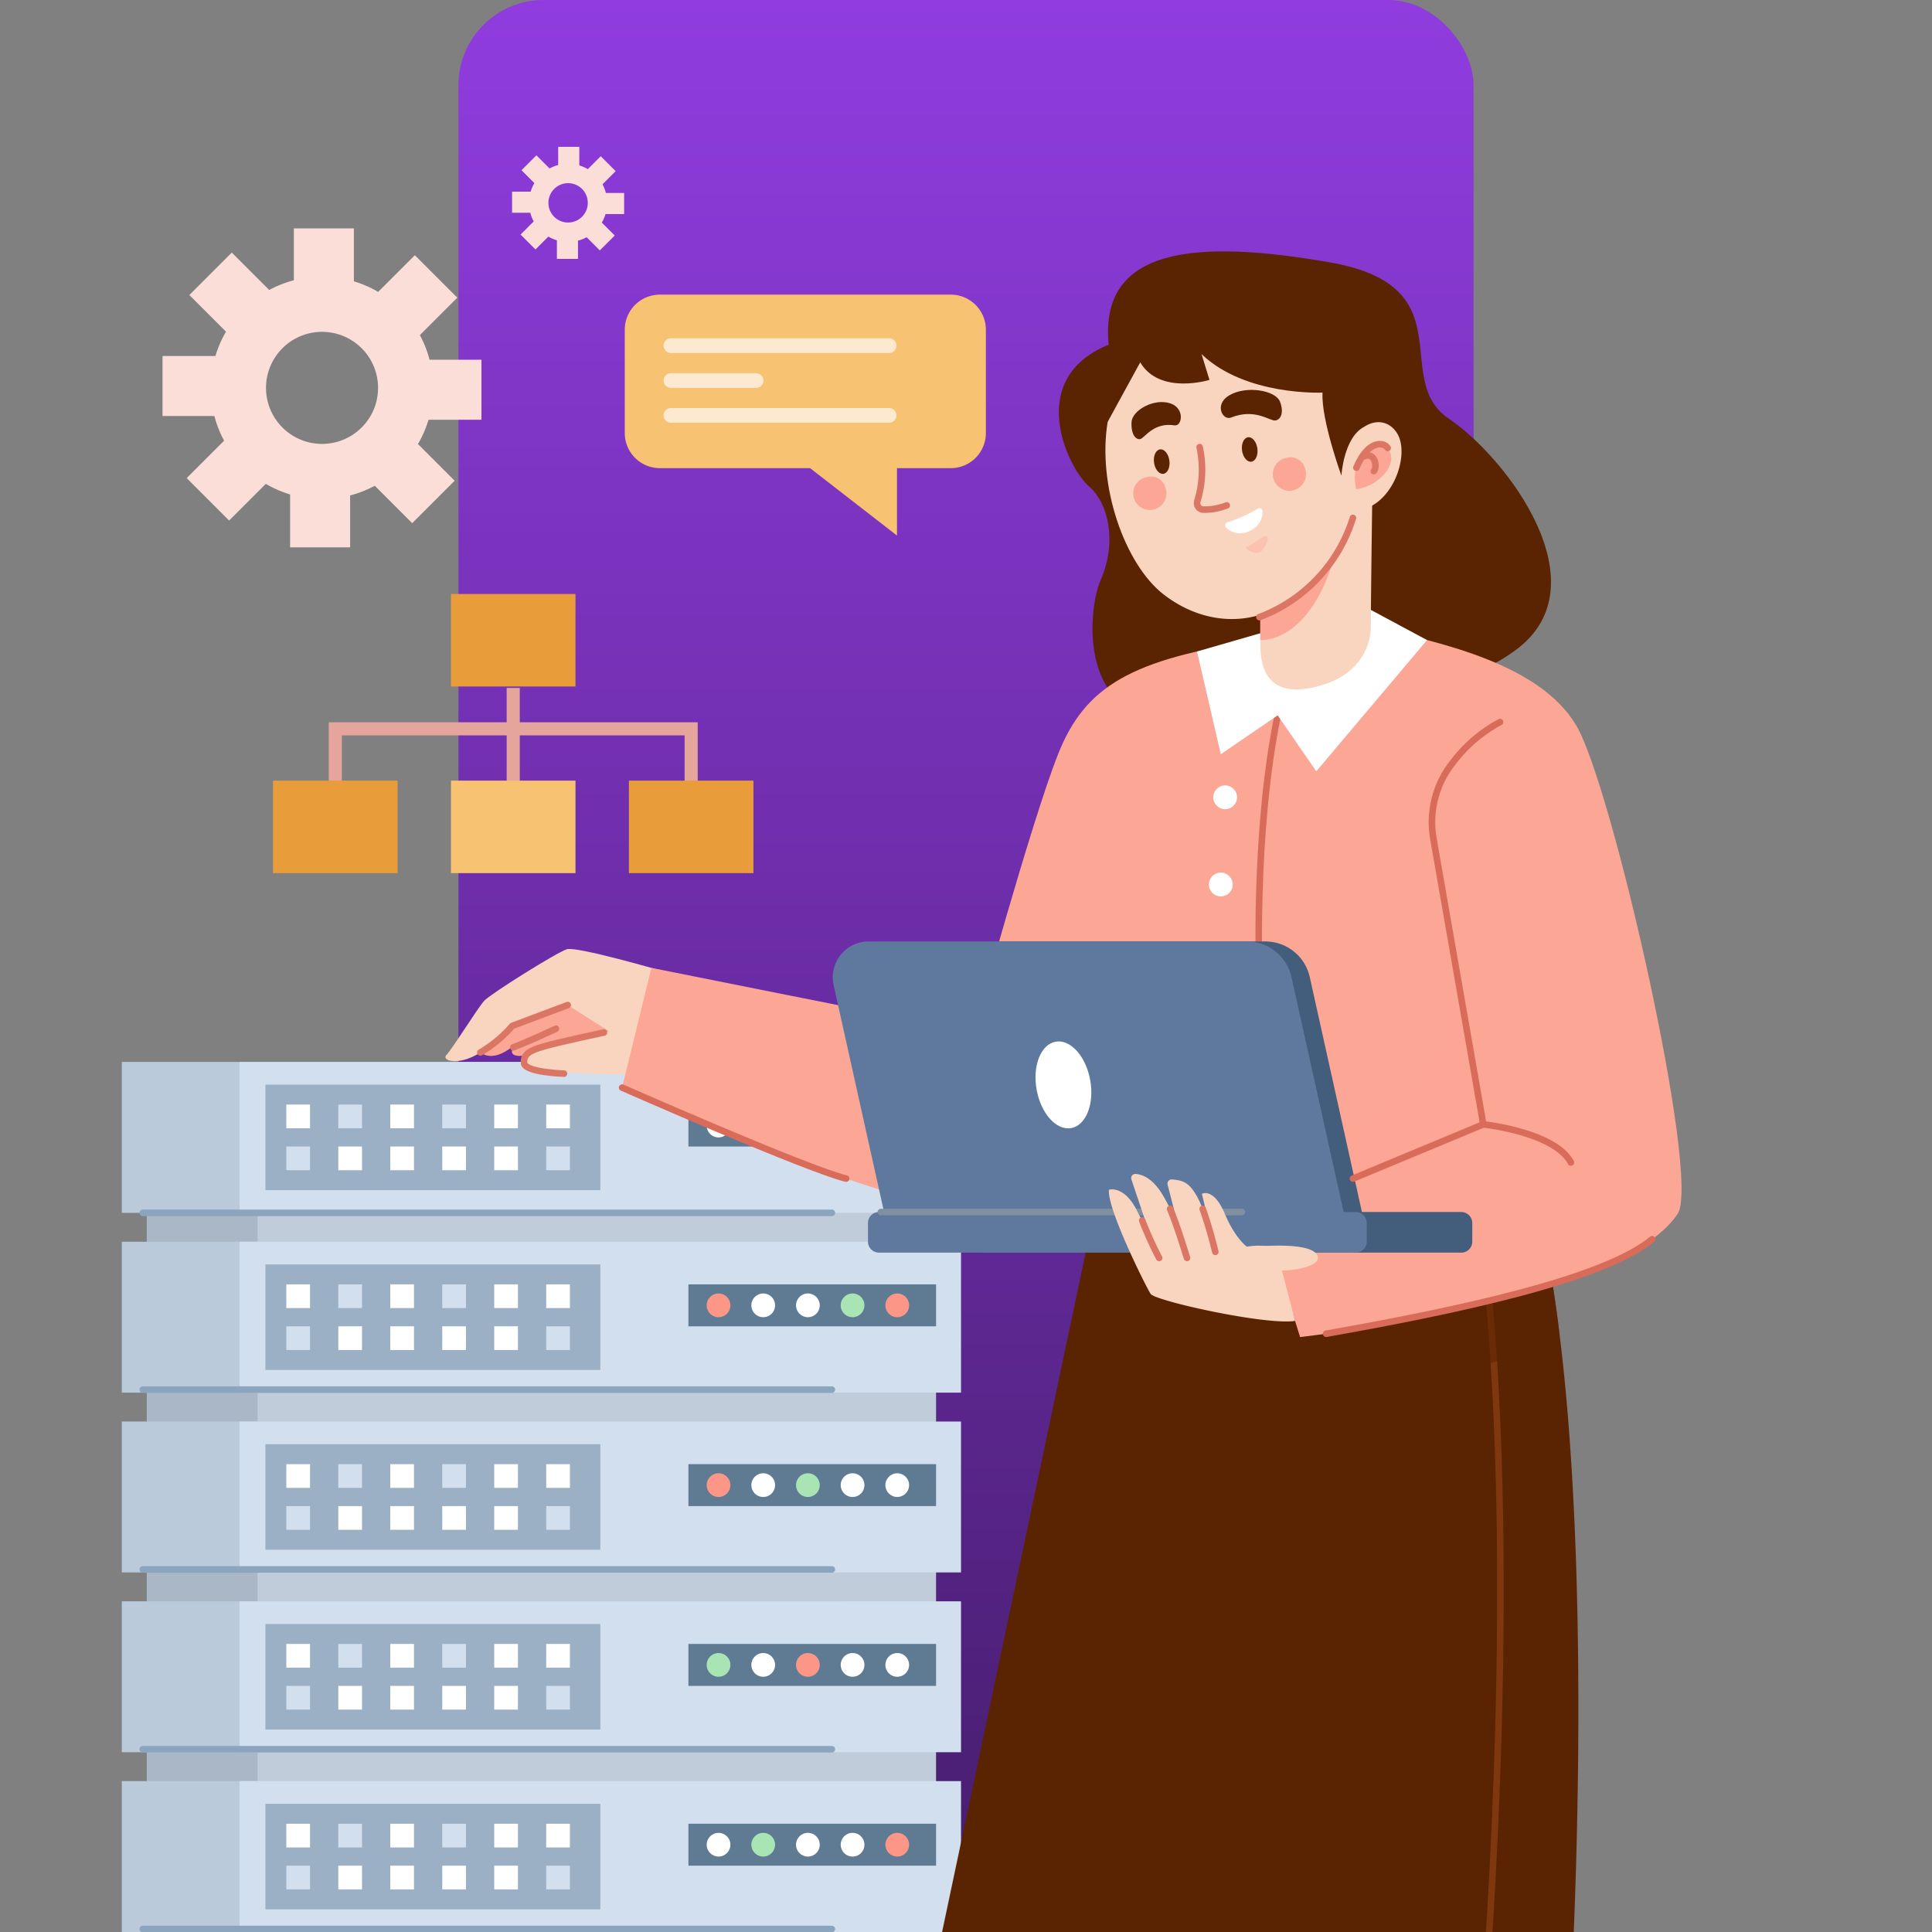 <svg xmlns="http://www.w3.org/2000/svg" xmlns:xlink="http://www.w3.org/1999/xlink" width="295" height="295" viewBox="0 0 295 295">
  <rect x="0" y="0" width="295" height="295" fill="#808080" stroke="none"/>
  <defs>
    <linearGradient id="linear-gradient" x1="0.5" x2="0.5" y2="1" gradientUnits="objectBoundingBox">
      <stop offset="0" stop-color="#903cdf"/>
      <stop offset="1" stop-color="#481e70"/>
    </linearGradient>
    <clipPath id="clip-path">
      <rect id="Rectángulo_425269" data-name="Rectángulo 425269" width="295" height="286" transform="translate(5151 6003)" fill="#fff" stroke="#707070" stroke-width="1"/>
    </clipPath>
    <clipPath id="clip-path-2">
      <rect id="Rectángulo_425284" data-name="Rectángulo 425284" width="286" height="286" transform="translate(0.209 0.209)"/>
    </clipPath>
  </defs>
  <g id="Grupo_1232649" data-name="Grupo 1232649" transform="translate(-5151 -5250)">
    <rect id="Rectángulo_423042" data-name="Rectángulo 423042" width="155" height="286" rx="13" transform="translate(5221 5250)" fill="url(#linear-gradient)"/>
    <g id="Enmascarar_grupo_1211613" data-name="Enmascarar grupo 1211613" transform="translate(0 -744)" clip-path="url(#clip-path)">
      <g id="BACKGROUND" transform="translate(5155.791 6002.791)">
        <g id="Grupo_1232648" data-name="Grupo 1232648">
          <g id="Grupo_1232597" data-name="Grupo 1232597" clip-path="url(#clip-path-2)">
            <path id="Trazado_1065794" data-name="Trazado 1065794" d="M306.631,180.671c-4.817,16.5-5,26.752-1.46,37.865" transform="translate(-129.444 -77.251)" fill="none" stroke="#d86b59" stroke-linecap="round" stroke-miterlimit="10" stroke-width="1"/>
          </g>
          <g id="Grupo_1232647" data-name="Grupo 1232647" clip-path="url(#clip-path-2)">
            <g id="Grupo_1232626" data-name="Grupo 1232626" transform="translate(13.807 153.361)">
              <g id="Grupo_1232603" data-name="Grupo 1232603" transform="translate(0 97.079)">
                <rect id="Rectángulo_425285" data-name="Rectángulo 425285" width="103.599" height="23.04" transform="translate(3.811)" fill="#aab7c7"/>
                <rect id="Rectángulo_425286" data-name="Rectángulo 425286" width="103.599" height="23.04" transform="translate(20.731)" fill="#c0ccda"/>
                <g id="Grupo_1232602" data-name="Grupo 1232602" transform="translate(0 12.73)">
                  <rect id="Rectángulo_425287" data-name="Rectángulo 425287" width="110.152" height="23.04" fill="#bbcadb"/>
                  <rect id="Rectángulo_425288" data-name="Rectángulo 425288" width="110.152" height="23.04" transform="translate(17.99)" fill="#d2dfee"/>
                  <g id="Grupo_1232598" data-name="Grupo 1232598" transform="translate(86.518 6.508)">
                    <rect id="Rectángulo_425289" data-name="Rectángulo 425289" width="37.813" height="6.405" transform="translate(0)" fill="#5f7b93"/>
                    <circle id="Elipse_13951" data-name="Elipse 13951" cx="1.81" cy="1.81" r="1.81" transform="translate(2.789 1.392)" fill="#fff"/>
                    <path id="Trazado_1065795" data-name="Trazado 1065795" d="M195.674,475.361a1.81,1.81,0,1,1-1.81-1.81A1.81,1.81,0,0,1,195.674,475.361Z" transform="translate(-182.443 -472.159)" fill="#a9e4b4"/>
                    <path id="Trazado_1065796" data-name="Trazado 1065796" d="M207.592,475.361a1.81,1.81,0,1,1-1.81-1.81A1.81,1.81,0,0,1,207.592,475.361Z" transform="translate(-187.539 -472.159)" fill="#fff"/>
                    <path id="Trazado_1065797" data-name="Trazado 1065797" d="M219.51,475.361a1.81,1.81,0,1,1-1.81-1.81A1.81,1.81,0,0,1,219.51,475.361Z" transform="translate(-192.635 -472.159)" fill="#fff"/>
                    <circle id="Elipse_13952" data-name="Elipse 13952" cx="1.81" cy="1.81" r="1.81" transform="translate(30.077 1.392)" fill="#fc9787"/>
                  </g>
                  <rect id="Rectángulo_425290" data-name="Rectángulo 425290" width="51.136" height="16.112" transform="translate(21.93 3.464)" fill="#9bb0c4"/>
                  <g id="Grupo_1232601" data-name="Grupo 1232601" transform="translate(25.122 6.508)">
                    <g id="Grupo_1232599" data-name="Grupo 1232599">
                      <rect id="Rectángulo_425291" data-name="Rectángulo 425291" width="3.62" height="3.62" fill="#fff"/>
                      <rect id="Rectángulo_425292" data-name="Rectángulo 425292" width="3.62" height="3.62" transform="translate(7.936)" fill="#d2dfee"/>
                      <rect id="Rectángulo_425293" data-name="Rectángulo 425293" width="3.62" height="3.62" transform="translate(15.872)" fill="#fff"/>
                      <rect id="Rectángulo_425294" data-name="Rectángulo 425294" width="3.62" height="3.62" transform="translate(23.808)" fill="#d2dfee"/>
                      <rect id="Rectángulo_425295" data-name="Rectángulo 425295" width="3.62" height="3.62" transform="translate(31.744)" fill="#fff"/>
                      <rect id="Rectángulo_425296" data-name="Rectángulo 425296" width="3.62" height="3.62" transform="translate(39.68)" fill="#fff"/>
                    </g>
                    <g id="Grupo_1232600" data-name="Grupo 1232600" transform="translate(0 6.404)">
                      <rect id="Rectángulo_425297" data-name="Rectángulo 425297" width="3.62" height="3.62" fill="#d2dfee"/>
                      <rect id="Rectángulo_425298" data-name="Rectángulo 425298" width="3.62" height="3.62" transform="translate(7.936)" fill="#fff"/>
                      <rect id="Rectángulo_425299" data-name="Rectángulo 425299" width="3.62" height="3.62" transform="translate(15.872)" fill="#fff"/>
                      <rect id="Rectángulo_425300" data-name="Rectángulo 425300" width="3.62" height="3.62" transform="translate(23.808)" fill="#fff"/>
                      <rect id="Rectángulo_425301" data-name="Rectángulo 425301" width="3.62" height="3.62" transform="translate(31.744)" fill="#fff"/>
                      <rect id="Rectángulo_425302" data-name="Rectángulo 425302" width="3.62" height="3.62" transform="translate(39.68)" fill="#d2dfee"/>
                    </g>
                  </g>
                </g>
                <line id="Línea_4331" data-name="Línea 4331" x2="105.221" transform="translate(3.196 35.312)" fill="none" stroke="#8aa5bd" stroke-linecap="round" stroke-miterlimit="10" stroke-width="1"/>
              </g>
              <g id="Grupo_1232609" data-name="Grupo 1232609" transform="translate(0 69.626)">
                <rect id="Rectángulo_425303" data-name="Rectángulo 425303" width="103.599" height="23.04" transform="translate(3.811)" fill="#aab7c7"/>
                <rect id="Rectángulo_425304" data-name="Rectángulo 425304" width="103.599" height="23.04" transform="translate(20.731)" fill="#c0ccda"/>
                <g id="Grupo_1232608" data-name="Grupo 1232608" transform="translate(0 12.731)">
                  <rect id="Rectángulo_425305" data-name="Rectángulo 425305" width="110.152" height="23.04" fill="#bbcadb"/>
                  <rect id="Rectángulo_425306" data-name="Rectángulo 425306" width="110.152" height="23.04" transform="translate(17.99)" fill="#d2dfee"/>
                  <g id="Grupo_1232604" data-name="Grupo 1232604" transform="translate(86.518 6.507)">
                    <rect id="Rectángulo_425307" data-name="Rectángulo 425307" width="37.813" height="6.405" transform="translate(0)" fill="#5f7b93"/>
                    <path id="Trazado_1065798" data-name="Trazado 1065798" d="M183.756,427.4a1.81,1.81,0,1,1-1.81-1.81A1.81,1.81,0,0,1,183.756,427.4Z" transform="translate(-177.347 -424.2)" fill="#a9e4b4"/>
                    <path id="Trazado_1065799" data-name="Trazado 1065799" d="M195.674,427.4a1.81,1.81,0,1,1-1.81-1.81A1.81,1.81,0,0,1,195.674,427.4Z" transform="translate(-182.443 -424.2)" fill="#fff"/>
                    <path id="Trazado_1065800" data-name="Trazado 1065800" d="M207.592,427.4a1.81,1.81,0,1,1-1.81-1.81A1.81,1.81,0,0,1,207.592,427.4Z" transform="translate(-187.539 -424.2)" fill="#fc9787"/>
                    <path id="Trazado_1065801" data-name="Trazado 1065801" d="M219.51,427.4a1.81,1.81,0,1,1-1.81-1.81A1.81,1.81,0,0,1,219.51,427.4Z" transform="translate(-192.635 -424.2)" fill="#fff"/>
                    <path id="Trazado_1065802" data-name="Trazado 1065802" d="M231.428,427.4a1.81,1.81,0,1,1-1.81-1.81A1.81,1.81,0,0,1,231.428,427.4Z" transform="translate(-197.731 -424.2)" fill="#fff"/>
                  </g>
                  <rect id="Rectángulo_425308" data-name="Rectángulo 425308" width="51.136" height="16.112" transform="translate(21.93 3.464)" fill="#9bb0c4"/>
                  <g id="Grupo_1232607" data-name="Grupo 1232607" transform="translate(25.122 6.507)">
                    <g id="Grupo_1232605" data-name="Grupo 1232605">
                      <rect id="Rectángulo_425309" data-name="Rectángulo 425309" width="3.62" height="3.62" fill="#fff"/>
                      <rect id="Rectángulo_425310" data-name="Rectángulo 425310" width="3.62" height="3.62" transform="translate(7.936)" fill="#d2dfee"/>
                      <rect id="Rectángulo_425311" data-name="Rectángulo 425311" width="3.62" height="3.62" transform="translate(15.872)" fill="#fff"/>
                      <rect id="Rectángulo_425312" data-name="Rectángulo 425312" width="3.62" height="3.62" transform="translate(23.808)" fill="#d2dfee"/>
                      <rect id="Rectángulo_425313" data-name="Rectángulo 425313" width="3.62" height="3.62" transform="translate(31.744)" fill="#fff"/>
                      <rect id="Rectángulo_425314" data-name="Rectángulo 425314" width="3.62" height="3.62" transform="translate(39.68)" fill="#fff"/>
                    </g>
                    <g id="Grupo_1232606" data-name="Grupo 1232606" transform="translate(0 6.405)">
                      <rect id="Rectángulo_425315" data-name="Rectángulo 425315" width="3.62" height="3.62" fill="#d2dfee"/>
                      <rect id="Rectángulo_425316" data-name="Rectángulo 425316" width="3.62" height="3.62" transform="translate(7.936)" fill="#fff"/>
                      <rect id="Rectángulo_425317" data-name="Rectángulo 425317" width="3.62" height="3.62" transform="translate(15.872)" fill="#fff"/>
                      <rect id="Rectángulo_425318" data-name="Rectángulo 425318" width="3.62" height="3.62" transform="translate(23.808)" fill="#fff"/>
                      <rect id="Rectángulo_425319" data-name="Rectángulo 425319" width="3.62" height="3.62" transform="translate(31.744)" fill="#fff"/>
                      <rect id="Rectángulo_425320" data-name="Rectángulo 425320" width="3.62" height="3.62" transform="translate(39.68)" fill="#d2dfee"/>
                    </g>
                  </g>
                </g>
                <line id="Línea_4332" data-name="Línea 4332" x2="105.221" transform="translate(3.196 35.313)" fill="none" stroke="#8aa5bd" stroke-linecap="round" stroke-miterlimit="10" stroke-width="1"/>
              </g>
              <g id="Grupo_1232615" data-name="Grupo 1232615" transform="translate(0 42.174)">
                <rect id="Rectángulo_425321" data-name="Rectángulo 425321" width="103.599" height="23.04" transform="translate(3.811)" fill="#aab7c7"/>
                <rect id="Rectángulo_425322" data-name="Rectángulo 425322" width="103.599" height="23.04" transform="translate(20.731)" fill="#c0ccda"/>
                <g id="Grupo_1232614" data-name="Grupo 1232614" transform="translate(0 12.73)">
                  <rect id="Rectángulo_425323" data-name="Rectángulo 425323" width="110.152" height="23.04" fill="#bbcadb"/>
                  <rect id="Rectángulo_425324" data-name="Rectángulo 425324" width="110.152" height="23.04" transform="translate(17.99)" fill="#d2dfee"/>
                  <g id="Grupo_1232610" data-name="Grupo 1232610" transform="translate(86.518 6.508)">
                    <rect id="Rectángulo_425325" data-name="Rectángulo 425325" width="37.813" height="6.405" transform="translate(0)" fill="#5f7b93"/>
                    <circle id="Elipse_13953" data-name="Elipse 13953" cx="1.81" cy="1.81" r="1.81" transform="translate(2.789 1.392)" fill="#fc9787"/>
                    <path id="Trazado_1065803" data-name="Trazado 1065803" d="M195.674,379.444a1.81,1.81,0,1,1-1.81-1.81A1.81,1.81,0,0,1,195.674,379.444Z" transform="translate(-182.443 -376.242)" fill="#fff"/>
                    <path id="Trazado_1065804" data-name="Trazado 1065804" d="M207.592,379.444a1.81,1.81,0,1,1-1.81-1.81A1.81,1.81,0,0,1,207.592,379.444Z" transform="translate(-187.539 -376.242)" fill="#a9e4b4"/>
                    <path id="Trazado_1065805" data-name="Trazado 1065805" d="M219.51,379.444a1.81,1.81,0,1,1-1.81-1.81A1.81,1.81,0,0,1,219.51,379.444Z" transform="translate(-192.635 -376.242)" fill="#fff"/>
                    <circle id="Elipse_13954" data-name="Elipse 13954" cx="1.81" cy="1.81" r="1.81" transform="translate(30.077 1.392)" fill="#fff"/>
                  </g>
                  <rect id="Rectángulo_425326" data-name="Rectángulo 425326" width="51.136" height="16.112" transform="translate(21.93 3.464)" fill="#9bb0c4"/>
                  <g id="Grupo_1232613" data-name="Grupo 1232613" transform="translate(25.122 6.508)">
                    <g id="Grupo_1232611" data-name="Grupo 1232611">
                      <rect id="Rectángulo_425327" data-name="Rectángulo 425327" width="3.62" height="3.62" fill="#fff"/>
                      <rect id="Rectángulo_425328" data-name="Rectángulo 425328" width="3.62" height="3.62" transform="translate(7.936)" fill="#d2dfee"/>
                      <rect id="Rectángulo_425329" data-name="Rectángulo 425329" width="3.62" height="3.62" transform="translate(15.872)" fill="#fff"/>
                      <rect id="Rectángulo_425330" data-name="Rectángulo 425330" width="3.62" height="3.62" transform="translate(23.808)" fill="#d2dfee"/>
                      <rect id="Rectángulo_425331" data-name="Rectángulo 425331" width="3.62" height="3.62" transform="translate(31.744)" fill="#fff"/>
                      <rect id="Rectángulo_425332" data-name="Rectángulo 425332" width="3.62" height="3.62" transform="translate(39.68)" fill="#fff"/>
                    </g>
                    <g id="Grupo_1232612" data-name="Grupo 1232612" transform="translate(0 6.405)">
                      <rect id="Rectángulo_425333" data-name="Rectángulo 425333" width="3.62" height="3.62" fill="#d2dfee"/>
                      <rect id="Rectángulo_425334" data-name="Rectángulo 425334" width="3.62" height="3.62" transform="translate(7.936)" fill="#fff"/>
                      <rect id="Rectángulo_425335" data-name="Rectángulo 425335" width="3.62" height="3.62" transform="translate(15.872)" fill="#fff"/>
                      <rect id="Rectángulo_425336" data-name="Rectángulo 425336" width="3.62" height="3.62" transform="translate(23.808)" fill="#fff"/>
                      <rect id="Rectángulo_425337" data-name="Rectángulo 425337" width="3.62" height="3.62" transform="translate(31.744)" fill="#fff"/>
                      <rect id="Rectángulo_425338" data-name="Rectángulo 425338" width="3.62" height="3.62" transform="translate(39.68)" fill="#d2dfee"/>
                    </g>
                  </g>
                </g>
                <line id="Línea_4333" data-name="Línea 4333" x2="105.221" transform="translate(3.196 35.312)" fill="none" stroke="#8aa5bd" stroke-linecap="round" stroke-miterlimit="10" stroke-width="1"/>
              </g>
              <rect id="Rectángulo_425339" data-name="Rectángulo 425339" width="103.599" height="23.04" transform="translate(3.811 14.722)" fill="#aab7c7"/>
              <rect id="Rectángulo_425340" data-name="Rectángulo 425340" width="103.599" height="23.04" transform="translate(20.731 14.722)" fill="#c0ccda"/>
              <g id="Grupo_1232620" data-name="Grupo 1232620">
                <rect id="Rectángulo_425341" data-name="Rectángulo 425341" width="110.152" height="23.04" fill="#bbcadb"/>
                <rect id="Rectángulo_425342" data-name="Rectángulo 425342" width="110.152" height="23.04" transform="translate(17.99)" fill="#d2dfee"/>
                <g id="Grupo_1232616" data-name="Grupo 1232616" transform="translate(86.518 6.507)">
                  <rect id="Rectángulo_425343" data-name="Rectángulo 425343" width="37.813" height="6.405" transform="translate(0)" fill="#5f7b93"/>
                  <path id="Trazado_1065806" data-name="Trazado 1065806" d="M183.756,283.528a1.81,1.81,0,1,1-1.81-1.81A1.81,1.81,0,0,1,183.756,283.528Z" transform="translate(-177.347 -280.325)" fill="#fff"/>
                  <path id="Trazado_1065807" data-name="Trazado 1065807" d="M195.674,283.528a1.81,1.81,0,1,1-1.81-1.81A1.81,1.81,0,0,1,195.674,283.528Z" transform="translate(-182.443 -280.325)" fill="#fff"/>
                  <path id="Trazado_1065808" data-name="Trazado 1065808" d="M207.592,283.528a1.81,1.81,0,1,1-1.81-1.81A1.81,1.81,0,0,1,207.592,283.528Z" transform="translate(-187.539 -280.325)" fill="#a9e4b4"/>
                  <path id="Trazado_1065809" data-name="Trazado 1065809" d="M219.51,283.528a1.81,1.81,0,1,1-1.81-1.81A1.81,1.81,0,0,1,219.51,283.528Z" transform="translate(-192.635 -280.325)" fill="#fff"/>
                  <path id="Trazado_1065810" data-name="Trazado 1065810" d="M231.428,283.528a1.81,1.81,0,1,1-1.81-1.81A1.81,1.81,0,0,1,231.428,283.528Z" transform="translate(-197.731 -280.325)" fill="#fff"/>
                </g>
                <rect id="Rectángulo_425344" data-name="Rectángulo 425344" width="51.136" height="16.112" transform="translate(21.93 3.463)" fill="#9bb0c4"/>
                <g id="Grupo_1232619" data-name="Grupo 1232619" transform="translate(25.122 6.507)">
                  <g id="Grupo_1232617" data-name="Grupo 1232617">
                    <rect id="Rectángulo_425345" data-name="Rectángulo 425345" width="3.62" height="3.62" fill="#fff"/>
                    <rect id="Rectángulo_425346" data-name="Rectángulo 425346" width="3.62" height="3.62" transform="translate(7.936)" fill="#d2dfee"/>
                    <rect id="Rectángulo_425347" data-name="Rectángulo 425347" width="3.62" height="3.62" transform="translate(15.872)" fill="#fff"/>
                    <rect id="Rectángulo_425348" data-name="Rectángulo 425348" width="3.62" height="3.62" transform="translate(23.808)" fill="#d2dfee"/>
                    <rect id="Rectángulo_425349" data-name="Rectángulo 425349" width="3.62" height="3.62" transform="translate(31.744)" fill="#fff"/>
                    <rect id="Rectángulo_425350" data-name="Rectángulo 425350" width="3.62" height="3.62" transform="translate(39.68)" fill="#fff"/>
                  </g>
                  <g id="Grupo_1232618" data-name="Grupo 1232618" transform="translate(0 6.405)">
                    <rect id="Rectángulo_425351" data-name="Rectángulo 425351" width="3.62" height="3.62" fill="#d2dfee"/>
                    <rect id="Rectángulo_425352" data-name="Rectángulo 425352" width="3.62" height="3.62" transform="translate(7.936)" fill="#fff"/>
                    <rect id="Rectángulo_425353" data-name="Rectángulo 425353" width="3.62" height="3.62" transform="translate(15.872)" fill="#fff"/>
                    <rect id="Rectángulo_425354" data-name="Rectángulo 425354" width="3.62" height="3.62" transform="translate(23.808)" fill="#fff"/>
                    <rect id="Rectángulo_425355" data-name="Rectángulo 425355" width="3.62" height="3.62" transform="translate(31.744)" fill="#fff"/>
                    <rect id="Rectángulo_425356" data-name="Rectángulo 425356" width="3.62" height="3.62" transform="translate(39.68)" fill="#d2dfee"/>
                  </g>
                </g>
              </g>
              <g id="Grupo_1232625" data-name="Grupo 1232625" transform="translate(0 27.452)">
                <rect id="Rectángulo_425357" data-name="Rectángulo 425357" width="110.152" height="23.04" fill="#bbcadb"/>
                <rect id="Rectángulo_425358" data-name="Rectángulo 425358" width="110.152" height="23.04" transform="translate(17.99)" fill="#d2dfee"/>
                <g id="Grupo_1232621" data-name="Grupo 1232621" transform="translate(86.518 6.508)">
                  <rect id="Rectángulo_425359" data-name="Rectángulo 425359" width="37.813" height="6.405" transform="translate(0)" fill="#5f7b93"/>
                  <path id="Trazado_1065811" data-name="Trazado 1065811" d="M183.756,331.486a1.81,1.81,0,1,1-1.81-1.81A1.81,1.81,0,0,1,183.756,331.486Z" transform="translate(-177.347 -328.284)" fill="#fc9787"/>
                  <path id="Trazado_1065812" data-name="Trazado 1065812" d="M195.674,331.486a1.81,1.81,0,1,1-1.81-1.81A1.81,1.81,0,0,1,195.674,331.486Z" transform="translate(-182.443 -328.284)" fill="#fff"/>
                  <path id="Trazado_1065813" data-name="Trazado 1065813" d="M207.592,331.486a1.81,1.81,0,1,1-1.81-1.81A1.81,1.81,0,0,1,207.592,331.486Z" transform="translate(-187.539 -328.284)" fill="#fff"/>
                  <path id="Trazado_1065814" data-name="Trazado 1065814" d="M219.51,331.486a1.81,1.81,0,1,1-1.81-1.81A1.81,1.81,0,0,1,219.51,331.486Z" transform="translate(-192.635 -328.284)" fill="#a9e4b4"/>
                  <path id="Trazado_1065815" data-name="Trazado 1065815" d="M231.428,331.486a1.81,1.81,0,1,1-1.81-1.81A1.81,1.81,0,0,1,231.428,331.486Z" transform="translate(-197.731 -328.284)" fill="#fc9787"/>
                </g>
                <rect id="Rectángulo_425360" data-name="Rectángulo 425360" width="51.136" height="16.112" transform="translate(21.93 3.464)" fill="#9bb0c4"/>
                <g id="Grupo_1232624" data-name="Grupo 1232624" transform="translate(25.122 6.508)">
                  <g id="Grupo_1232622" data-name="Grupo 1232622">
                    <rect id="Rectángulo_425361" data-name="Rectángulo 425361" width="3.62" height="3.62" fill="#fff"/>
                    <rect id="Rectángulo_425362" data-name="Rectángulo 425362" width="3.62" height="3.62" transform="translate(7.936)" fill="#d2dfee"/>
                    <rect id="Rectángulo_425363" data-name="Rectángulo 425363" width="3.62" height="3.62" transform="translate(15.872)" fill="#fff"/>
                    <rect id="Rectángulo_425364" data-name="Rectángulo 425364" width="3.62" height="3.62" transform="translate(23.808)" fill="#d2dfee"/>
                    <rect id="Rectángulo_425365" data-name="Rectángulo 425365" width="3.62" height="3.62" transform="translate(31.744)" fill="#fff"/>
                    <rect id="Rectángulo_425366" data-name="Rectángulo 425366" width="3.62" height="3.62" transform="translate(39.68)" fill="#fff"/>
                  </g>
                  <g id="Grupo_1232623" data-name="Grupo 1232623" transform="translate(0 6.404)">
                    <rect id="Rectángulo_425367" data-name="Rectángulo 425367" width="3.62" height="3.62" fill="#d2dfee"/>
                    <rect id="Rectángulo_425368" data-name="Rectángulo 425368" width="3.62" height="3.62" transform="translate(7.936)" fill="#fff"/>
                    <rect id="Rectángulo_425369" data-name="Rectángulo 425369" width="3.62" height="3.62" transform="translate(15.872)" fill="#fff"/>
                    <rect id="Rectángulo_425370" data-name="Rectángulo 425370" width="3.62" height="3.62" transform="translate(23.808)" fill="#fff"/>
                    <rect id="Rectángulo_425371" data-name="Rectángulo 425371" width="3.62" height="3.62" transform="translate(31.744)" fill="#fff"/>
                    <rect id="Rectángulo_425372" data-name="Rectángulo 425372" width="3.62" height="3.62" transform="translate(39.68)" fill="#d2dfee"/>
                  </g>
                </g>
              </g>
              <line id="Línea_4334" data-name="Línea 4334" x2="105.221" transform="translate(3.196 23.04)" fill="none" stroke="#8aa5bd" stroke-linecap="round" stroke-miterlimit="10" stroke-width="1"/>
              <line id="Línea_4335" data-name="Línea 4335" x2="105.221" transform="translate(3.196 50.034)" fill="none" stroke="#8aa5bd" stroke-linecap="round" stroke-miterlimit="10" stroke-width="1"/>
            </g>
            <g id="Grupo_1232636" data-name="Grupo 1232636" transform="translate(63.231 29.597)">
              <g id="Grupo_1232627" data-name="Grupo 1232627" transform="translate(0 106.51)">
                <path id="Trazado_1065816" data-name="Trazado 1065816" d="M119.76,257.187c2.424,1.756,5.487-1.426,5.487-1.426s-1.768,1.9.471,1.954a57.222,57.222,0,0,0,7.659-.977l7.894-3.569-3.653-6.952-6.791.825-11.068,6.245Z" transform="translate(-114.439 -241.384)" fill="#fca695"/>
                <path id="Trazado_1065817" data-name="Trazado 1065817" d="M143.238,241.046s-12.724-3.693-14.235-3.231-11.59,6.77-12.6,7.847-4.787,7.231-5.8,8.309,3.4,2.154,7.559-2.462l2.52-2,8.44-3.167,6.3,3.994s-6.7,1.671-10.48,2.441-3.252,3.578.4,3.694,11.338.714,14.74.338S143.238,241.046,143.238,241.046Z" transform="translate(-110.464 -237.774)" fill="#f9d5bf"/>
                <path id="Trazado_1065818" data-name="Trazado 1065818" d="M119.76,259.976a19.738,19.738,0,0,0,4.9-4.069l8.44-3.167" transform="translate(-114.439 -244.173)" fill="none" stroke="#db7665" stroke-linecap="round" stroke-miterlimit="10" stroke-width="1"/>
                <path id="Trazado_1065819" data-name="Trazado 1065819" d="M143.609,260.051s-7.381,1.579-9.275,2.16-3.044,1.052-2.925,2.5,6.1,1.624,6.1,1.624" transform="translate(-119.416 -247.299)" fill="none" stroke="#db7665" stroke-linecap="round" stroke-miterlimit="10" stroke-width="1"/>
                <path id="Trazado_1065820" data-name="Trazado 1065820" d="M128.532,261.9c2.905-1.129,6.52-2.843,6.52-2.843" transform="translate(-118.189 -246.876)" fill="none" stroke="#db7665" stroke-linecap="round" stroke-miterlimit="10" stroke-width="1"/>
              </g>
              <path id="Trazado_1065821" data-name="Trazado 1065821" d="M337.476,427.5H239.512L258.39,338.2l5.73-27.1,68.53-2.318a178.508,178.508,0,0,1,3.045,17.745C341,368.794,337.476,427.5,337.476,427.5Z" transform="translate(-165.642 -161.628)" fill="#5a2402"/>
              <path id="Trazado_1065822" data-name="Trazado 1065822" d="M388.188,331.594c4.352,48.66-.9,109.056-.9,109.056" transform="translate(-228.829 -171.38)" fill="none" stroke="#7f370e" stroke-linecap="round" stroke-miterlimit="10" stroke-width="1"/>
              <path id="Trazado_1065823" data-name="Trazado 1065823" d="M349.8,326.532c-23.893,14.019-64.134,12.582-77.305,11.672l5.73-27.1,68.53-2.318A178.514,178.514,0,0,1,349.8,326.532Z" transform="translate(-179.744 -161.628)" fill="#5a2402" opacity="0.57"/>
              <path id="Trazado_1065824" data-name="Trazado 1065824" d="M281.68,65.95c-12.932,5.26-6.129,18.955-3.043,21.59s4.317,8.654,1.833,14.3-4.656,31.7,28.251,17.589c0,0,21.882,2.924,35.149-6.886s-1.22-29.188-10.238-35.291,2.7-20.232-18.191-23.877S280.247,51.246,281.68,65.95Z" transform="translate(-180.42 -51.705)" fill="#5a2402"/>
              <path id="Trazado_1065825" data-name="Trazado 1065825" d="M293.125,164.164c27.247-5.338,43.128-.653,43.128-.653s18.529,59.133,14.092,76.759H288.321l-2.31-29.883C288.156,214.765,272.9,188.193,293.125,164.164Z" transform="translate(-184.022 -98.698)" fill="#fca695"/>
              <path id="Trazado_1065826" data-name="Trazado 1065826" d="M367.669,246.82c-.176,16.589-17.444,23.981-17.444,23.981l1.313,5.9,19.9-8.281Z" transform="translate(-212.981 -135.132)" fill="#fca695" opacity="0.57"/>
              <path id="Trazado_1065827" data-name="Trazado 1065827" d="M330.288,175.449c-3.765,18.313-2.785,40.724-2.785,40.724" transform="translate(-203.216 -104.615)" fill="none" stroke="#d86b59" stroke-linecap="round" stroke-miterlimit="10" stroke-width="1"/>
              <path id="Trazado_1065828" data-name="Trazado 1065828" d="M255.027,155.374c-19.815,2.864-26.781,7.11-30.88,17.421s-12.916,42.456-12.916,42.456l-49.182-9.818-4.472,18.278s41.18,19,55.465,19,23.1-7.151,34.15-43.668Z" transform="translate(-130.609 -96.032)" fill="#fca695"/>
              <path id="Trazado_1065829" data-name="Trazado 1065829" d="M157.578,274.758s28.306,12.476,34.209,13.891" transform="translate(-130.609 -147.078)" fill="none" stroke="#d86b59" stroke-linecap="round" stroke-miterlimit="10" stroke-width="1"/>
              <path id="Trazado_1065830" data-name="Trazado 1065830" d="M344.687,151.889c11.205,2.4,25.912,5.818,31.384,15.052s19.071,69.172,15.46,74.58c-8.947,13.4-57.643,18.789-57.643,18.789l-6.07-19.531,34.043-12.947-5.626-42.081Z" transform="translate(-203.4 -94.542)" fill="#fca695"/>
              <path id="Trazado_1065831" data-name="Trazado 1065831" d="M337.485,147.342l8.575,4.6-16.916,20.043-5.891-8.552-8.688,5.943-3.629-15.69,12.957-3.739Z" transform="translate(-196.182 -92.597)" fill="#fff"/>
              <g id="Grupo_1232632" data-name="Grupo 1232632" transform="translate(100.318 5.902)">
                <g id="Grupo_1232628" data-name="Grupo 1232628" transform="translate(24.097 31.828)">
                  <path id="Trazado_1065832" data-name="Trazado 1065832" d="M327.819,134.521v5.406c0,5.58,2.823,8.358,9.97,6.01,4.656-1.53,6.9-5.286,6.9-8.7s.219-19.617.219-19.617L327.845,131.56Z" transform="translate(-327.816 -117.617)" fill="#f9d5bf"/>
                  <path id="Trazado_1065833" data-name="Trazado 1065833" d="M339.957,123.093c-.943,9.57-6.077,17.569-12.14,17.569-.006-.083,0,0,0-2.25V120.968Z" transform="translate(-327.814 -119.05)" fill="#fca695"/>
                </g>
                <g id="Grupo_1232631" data-name="Grupo 1232631" transform="translate(0.448 6.13)">
                  <path id="Trazado_1065834" data-name="Trazado 1065834" d="M286.843,86.72c-1.6,9.609,2.555,21.73,8.567,26.371S308.78,118,314.161,114.18s10.413-10.16,11.99-15.518-.377-16.989-4.457-21.778-14.671-4.582-21.167-3.576S289.6,78.106,286.843,86.72Z" transform="translate(-286.499 -72.724)" fill="#f9d5bf"/>
                  <path id="Trazado_1065835" data-name="Trazado 1065835" d="M301.79,106.21c.142,1.031-.267,1.939-.913,2.028s-1.285-.674-1.427-1.705.267-1.939.913-2.028S301.648,105.179,301.79,106.21Z" transform="translate(-292.025 -86.31)" fill="#5a2402"/>
                  <path id="Trazado_1065836" data-name="Trazado 1065836" d="M325.262,102.978c.142,1.031-.267,1.939-.913,2.028s-1.285-.674-1.427-1.705.267-1.939.913-2.028S325.12,101.947,325.262,102.978Z" transform="translate(-302.061 -84.928)" fill="#5a2402"/>
                  <path id="Trazado_1065837" data-name="Trazado 1065837" d="M318.543,89.491c2.621-1.57,7.128-.781,7.78.967s.07,2.748-.736,2.859-3.085-1.917-6.734-.452C317.562,93.385,316.218,90.884,318.543,89.491Z" transform="translate(-299.659 -79.532)" fill="#5a2402"/>
                  <path id="Trazado_1065838" data-name="Trazado 1065838" d="M299.434,92.106c-2.481-.867-5.886,1.01-5.973,2.861s.625,2.672,1.3,2.58,1.988-2.616,5.266-2.1C301.182,95.624,301.636,92.875,299.434,92.106Z" transform="translate(-289.473 -80.918)" fill="#5a2402"/>
                  <path id="Trazado_1065839" data-name="Trazado 1065839" d="M311.333,103.9a16.422,16.422,0,0,1-.347,8.248,1,1,0,0,0,1.015,1.3,9.346,9.346,0,0,0,3.475-.649" transform="translate(-296.948 -86.053)" fill="none" stroke="#db7665" stroke-linecap="round" stroke-miterlimit="10" stroke-width="1"/>
                  <g id="Grupo_1232629" data-name="Grupo 1232629" transform="translate(18.281 27.17)">
                    <path id="Trazado_1065840" data-name="Trazado 1065840" d="M318.773,122.355a22.073,22.073,0,0,0,4.663-2.093.471.471,0,0,1,.721.386,3.175,3.175,0,0,1-1.888,2.974,3.089,3.089,0,0,1-3.67-.456A.474.474,0,0,1,318.773,122.355Z" transform="translate(-318.436 -120.19)" fill="#fff"/>
                    <path id="Trazado_1065841" data-name="Trazado 1065841" d="M324.126,129.216c.8-.113,2.746-2.021,3.081-1.525s-.3,1.741-1.012,2.372S323.323,129.329,324.126,129.216Z" transform="translate(-320.794 -123.362)" fill="#fca695" opacity="0.39"/>
                  </g>
                  <g id="Grupo_1232630" data-name="Grupo 1232630" transform="translate(36.478 14.042)">
                    <path id="Trazado_1065842" data-name="Trazado 1065842" d="M350.225,102.34c1.938-5.618,6.35-6.39,8.138-3.257s-.554,10.363-5.476,11.541" transform="translate(-350.225 -97.255)" fill="#f9d5bf"/>
                    <path id="Trazado_1065843" data-name="Trazado 1065843" d="M357.284,103.175c1.061.442,2.206,2.332.226,4.512a6.778,6.778,0,0,1-4.255,2.3s-.74-2.56.476-4.262S356.561,102.825,357.284,103.175Z" transform="translate(-351.425 -99.76)" fill="#fca695"/>
                    <path id="Trazado_1065844" data-name="Trazado 1065844" d="M353.439,106.719c1.781-4.291,4.2-3.947,4.783-3.01" transform="translate(-351.599 -99.761)" fill="none" stroke="#db7665" stroke-linecap="round" stroke-miterlimit="10" stroke-width="1"/>
                    <path id="Trazado_1065845" data-name="Trazado 1065845" d="M355.378,106.289c1.708-.8,2.144,1.559,1.56,2.239" transform="translate(-352.428 -101.048)" fill="none" stroke="#db7665" stroke-linecap="round" stroke-miterlimit="10" stroke-width="1"/>
                  </g>
                  <path id="Trazado_1065846" data-name="Trazado 1065846" d="M327.588,137.945A23.7,23.7,0,0,0,341.859,122.8" transform="translate(-304.068 -94.136)" fill="none" stroke="#db7665" stroke-linecap="round" stroke-miterlimit="10" stroke-width="1"/>
                  <path id="Trazado_1065847" data-name="Trazado 1065847" d="M336.045,108.283a2.532,2.532,0,1,1-2.7-1.565A2.237,2.237,0,0,1,336.045,108.283Z" transform="translate(-305.597 -87.246)" fill="#fca695"/>
                  <path id="Trazado_1065848" data-name="Trazado 1065848" d="M298.809,113.411a2.532,2.532,0,1,1-2.7-1.565A2.238,2.238,0,0,1,298.809,113.411Z" transform="translate(-289.675 -89.439)" fill="#fca695"/>
                </g>
                <path id="Trazado_1065849" data-name="Trazado 1065849" d="M325.691,82.887c-3.16,1.622-3.493,7.462-3.493,7.462s-3.111-8.551-2.883-12.677c0,0-11.772.56-18.473-5.88l1.212,3.942s-7.609,2.354-10.574-2.685l-4.971,9.091s-2.717-8.84,1.914-11.8c0,0,3.965-9.029,18.45-8.285S328.072,76.357,325.691,82.887Z" transform="translate(-285.717 -62.015)" fill="#5a2402"/>
              </g>
              <g id="Grupo_1232633" data-name="Grupo 1232633" transform="translate(59.136 105.366)">
                <path id="Trazado_1065850" data-name="Trazado 1065850" d="M325.788,314.147h-72.8a1.68,1.68,0,0,1-1.68-1.68v-2.838a1.68,1.68,0,0,1,1.68-1.68h72.8a1.68,1.68,0,0,1,1.68,1.68v2.838A1.68,1.68,0,0,1,325.788,314.147Z" transform="translate(-229.822 -266.636)" fill="#435d7c"/>
                <path id="Trazado_1065851" data-name="Trazado 1065851" d="M297.389,280.4H227.208l-8.431-37.966a5.474,5.474,0,0,1,5.344-6.661h57.785a6.945,6.945,0,0,1,6.78,5.44Z" transform="translate(-215.855 -235.776)" fill="#435d7c"/>
                <path id="Trazado_1065852" data-name="Trazado 1065852" d="M292.516,280.4h-70.18L213.9,242.437a5.474,5.474,0,0,1,5.344-6.661h57.785a6.945,6.945,0,0,1,6.78,5.44Z" transform="translate(-213.772 -235.776)" fill="#5f799e"/>
                <path id="Trazado_1065853" data-name="Trazado 1065853" d="M297.64,314.147h-72.8a1.68,1.68,0,0,1-1.68-1.68v-2.838a1.68,1.68,0,0,1,1.68-1.68h72.8a1.68,1.68,0,0,1,1.68,1.68v2.838A1.68,1.68,0,0,1,297.64,314.147Z" transform="translate(-217.786 -266.636)" fill="#5f799e"/>
                <line id="Línea_4336" data-name="Línea 4336" x2="55.113" transform="translate(7.348 41.313)" fill="none" stroke="#7f90a0" stroke-linecap="round" stroke-miterlimit="10" stroke-width="1"/>
                <path id="Trazado_1065854" data-name="Trazado 1065854" d="M276.2,268.334c.66,3.643-.636,6.928-2.894,7.337s-4.624-2.212-5.284-5.855.636-6.928,2.894-7.337S275.54,264.691,276.2,268.334Z" transform="translate(-236.894 -247.176)" fill="#fff"/>
              </g>
              <g id="Grupo_1232635" data-name="Grupo 1232635" transform="translate(101.288 140.855)">
                <path id="Trazado_1065855" data-name="Trazado 1065855" d="M315.845,320.222c-4.429.7-21.333-3.049-22.044-4.115s-6.647-12.977-6.381-15.908c0,0,2.306-.758,4.281,3.177,1.93,3.846,2.028,3.8,2.028,3.8l-2.879-8.578a.633.633,0,0,1,.622-.819c.981.048,2.682.611,4.315,3.469a29,29,0,0,1,3.2,8.261l-2.6-10.072a.645.645,0,0,1,.7-.816c1.611.183,2.953.222,4.658,4.492a23.291,23.291,0,0,1,1.586,4.935l-1.708-7.229s1.779-1.005,3.48,3.016c1.646,3.891,3.393,5.052,3.393,5.052a10.516,10.516,0,0,1,4.459.2Z" transform="translate(-287.411 -297.775)" fill="#f9d5bf"/>
                <g id="Grupo_1232634" data-name="Grupo 1232634" transform="translate(5.096 5.335)">
                  <path id="Trazado_1065856" data-name="Trazado 1065856" d="M312.44,307.095c1.076,2.965,1.936,6.574,1.936,6.574" transform="translate(-303.209 -307.095)" fill="none" stroke="#db7665" stroke-linecap="round" stroke-miterlimit="10" stroke-width="1"/>
                  <path id="Trazado_1065857" data-name="Trazado 1065857" d="M303.751,307.095c1.128,2.663,2.584,7.5,2.584,7.5" transform="translate(-299.494 -307.095)" fill="none" stroke="#db7665" stroke-linecap="round" stroke-miterlimit="10" stroke-width="1"/>
                  <path id="Trazado_1065858" data-name="Trazado 1065858" d="M296.314,310.2a53.16,53.16,0,0,0,2.587,5.72" transform="translate(-296.314 -308.421)" fill="none" stroke="#db7665" stroke-linecap="round" stroke-miterlimit="10" stroke-width="1"/>
                </g>
                <path id="Trazado_1065859" data-name="Trazado 1065859" d="M321.582,319.171c3.4,2.7,13.064,1.49,11.844-.8s-10.137-1.23-11.69-1.173C319.206,317.287,321.582,319.171,321.582,319.171Z" transform="translate(-301.589 -305.953)" fill="#f9d5bf"/>
              </g>
              <path id="Trazado_1065860" data-name="Trazado 1065860" d="M384,177.248a22.224,22.224,0,0,0-7.262,6.254,14.59,14.59,0,0,0-2.909,11.575l7.614,43.6s10.9,1.16,13.372,5.823" transform="translate(-222.978 -105.385)" fill="none" stroke="#d86b59" stroke-linecap="round" stroke-miterlimit="10" stroke-width="1"/>
              <line id="Línea_4337" data-name="Línea 4337" x1="19.904" y2="8.281" transform="translate(138.558 133.291)" fill="none" stroke="#d86b59" stroke-linecap="round" stroke-miterlimit="10" stroke-width="1"/>
              <path id="Trazado_1065861" data-name="Trazado 1065861" d="M345.376,329.63c19.965-3.524,42.423-8.313,49.782-14.436" transform="translate(-210.908 -164.368)" fill="none" stroke="#d86b59" stroke-linecap="round" stroke-miterlimit="10" stroke-width="1"/>
              <circle id="Elipse_13955" data-name="Elipse 13955" cx="1.817" cy="1.817" r="1.817" transform="translate(117.23 81.538)" fill="#fff"/>
              <path id="Trazado_1065862" data-name="Trazado 1065862" d="M317.736,219.219a1.817,1.817,0,1,1-1.817-1.817A1.817,1.817,0,0,1,317.736,219.219Z" transform="translate(-197.535 -122.554)" fill="#fff"/>
            </g>
            <g id="Grupo_1232638" data-name="Grupo 1232638" transform="translate(36.898 81.905)">
              <line id="Línea_4338" data-name="Línea 4338" y2="18.955" transform="translate(36.677 14.344)" fill="none" stroke="#e5a59c" stroke-miterlimit="10" stroke-width="2"/>
              <path id="Trazado_1065863" data-name="Trazado 1065863" d="M81.068,194.027V179.053h54.338v14.974" transform="translate(-71.561 -158.464)" fill="none" stroke="#e5a59c" stroke-miterlimit="10" stroke-width="2"/>
              <g id="Grupo_1232637" data-name="Grupo 1232637">
                <rect id="Rectángulo_425373" data-name="Rectángulo 425373" width="19.015" height="14.126" transform="translate(27.169)" fill="#e89d3a"/>
                <rect id="Rectángulo_425374" data-name="Rectángulo 425374" width="19.015" height="14.126" transform="translate(0 28.499)" fill="#e89d3a"/>
                <rect id="Rectángulo_425375" data-name="Rectángulo 425375" width="19.015" height="14.126" transform="translate(27.169 28.499)" fill="#f7c272"/>
                <rect id="Rectángulo_425376" data-name="Rectángulo 425376" width="19.015" height="14.126" transform="translate(54.338 28.499)" fill="#e89d3a"/>
              </g>
            </g>
            <g id="Grupo_1232641" data-name="Grupo 1232641" transform="translate(90.605 36.2)">
              <path id="Trazado_1065866" data-name="Trazado 1065866" d="M208.064,89.732H163.647a5.362,5.362,0,0,1-5.362-5.362V68.6a5.362,5.362,0,0,1,5.362-5.362h44.417a5.362,5.362,0,0,1,5.362,5.362V84.369A5.361,5.361,0,0,1,208.064,89.732Z" transform="translate(-158.285 -63.24)" fill="#f7c272"/>
              <g id="Grupo_1232640" data-name="Grupo 1232640" transform="translate(5.926 6.664)">
                <path id="Trazado_1065867" data-name="Trazado 1065867" d="M203.073,77.127H169.759A1.123,1.123,0,0,1,168.637,76h0a1.123,1.123,0,0,1,1.122-1.123h33.313A1.123,1.123,0,0,1,204.2,76h0A1.123,1.123,0,0,1,203.073,77.127Z" transform="translate(-168.637 -74.882)" fill="#fce9d0"/>
                <path id="Trazado_1065868" data-name="Trazado 1065868" d="M182.769,86.429H169.76a1.123,1.123,0,0,1-1.123-1.123h0a1.123,1.123,0,0,1,1.123-1.123h13.01a1.123,1.123,0,0,1,1.123,1.123h0A1.123,1.123,0,0,1,182.769,86.429Z" transform="translate(-168.637 -78.859)" fill="#fce9d0"/>
                <path id="Trazado_1065869" data-name="Trazado 1065869" d="M203.073,95.73H169.759a1.123,1.123,0,0,1-1.122-1.123h0a1.123,1.123,0,0,1,1.122-1.123h33.313a1.123,1.123,0,0,1,1.122,1.123h0A1.123,1.123,0,0,1,203.073,95.73Z" transform="translate(-168.637 -82.836)" fill="#fce9d0"/>
              </g>
              <path id="Trazado_1065870" data-name="Trazado 1065870" d="M204.4,105.908l15.169,11.765V104.517Z" transform="translate(-178.002 -80.889)" fill="#f7c272"/>
            </g>
            <g id="Grupo_1232644" data-name="Grupo 1232644" transform="translate(20.026 26.085)">
              <path id="Trazado_1065873" data-name="Trazado 1065873" d="M64.839,58.44A16.981,16.981,0,1,0,81.817,75.418,16.979,16.979,0,0,0,64.839,58.44Zm0,25.536A8.555,8.555,0,1,1,73.4,75.418,8.554,8.554,0,0,1,64.839,83.976Z" transform="translate(-40.49 -51.072)" fill="#fcded9"/>
              <g id="Grupo_1232643" data-name="Grupo 1232643">
                <rect id="Rectángulo_425389" data-name="Rectángulo 425389" width="9.164" height="11.844" transform="translate(20.053)" fill="#fcded9"/>
                <rect id="Rectángulo_425390" data-name="Rectángulo 425390" width="9.164" height="11.844" transform="translate(4.094 10.169) rotate(-45)" fill="#fcded9"/>
                <rect id="Rectángulo_425391" data-name="Rectángulo 425391" width="9.164" height="11.844" transform="translate(0 28.645) rotate(-90)" fill="#fcded9"/>
                <rect id="Rectángulo_425392" data-name="Rectángulo 425392" width="9.164" height="11.844" transform="translate(10.169 44.604) rotate(-135)" fill="#fcded9"/>
                <rect id="Rectángulo_425393" data-name="Rectángulo 425393" width="9.164" height="11.844" transform="translate(28.644 48.698) rotate(180)" fill="#fcded9"/>
                <rect id="Rectángulo_425394" data-name="Rectángulo 425394" width="9.164" height="11.844" transform="translate(44.604 38.528) rotate(135)" fill="#fcded9"/>
                <rect id="Rectángulo_425395" data-name="Rectángulo 425395" width="9.164" height="11.844" transform="translate(48.697 20.053) rotate(90)" fill="#fcded9"/>
                <rect id="Rectángulo_425396" data-name="Rectángulo 425396" width="9.164" height="11.844" transform="translate(38.527 4.094) rotate(45)" fill="#fcded9"/>
              </g>
            </g>
            <g id="Grupo_1232646" data-name="Grupo 1232646" transform="translate(73.398 13.628)">
              <path id="Trazado_1065874" data-name="Trazado 1065874" d="M138.713,28.33a5.966,5.966,0,1,0,5.965,5.965A5.965,5.965,0,0,0,138.713,28.33Zm0,8.972a3.006,3.006,0,1,1,3.007-3.007A3.005,3.005,0,0,1,138.713,37.3Z" transform="translate(-130.158 -25.741)" fill="#fcded9"/>
              <g id="Grupo_1232645" data-name="Grupo 1232645">
                <rect id="Rectángulo_425397" data-name="Rectángulo 425397" width="3.22" height="4.161" transform="translate(7.046)" fill="#fcded9"/>
                <rect id="Rectángulo_425398" data-name="Rectángulo 425398" width="3.22" height="4.161" transform="translate(1.438 3.573) rotate(-45)" fill="#fcded9"/>
                <rect id="Rectángulo_425399" data-name="Rectángulo 425399" width="3.22" height="4.161" transform="translate(0 10.064) rotate(-90)" fill="#fcded9"/>
                <rect id="Rectángulo_425400" data-name="Rectángulo 425400" width="3.22" height="4.161" transform="translate(3.575 15.671) rotate(-135)" fill="#fcded9"/>
                <rect id="Rectángulo_425401" data-name="Rectángulo 425401" width="3.22" height="4.161" transform="translate(10.064 17.109) rotate(180)" fill="#fcded9"/>
                <rect id="Rectángulo_425402" data-name="Rectángulo 425402" width="3.22" height="4.161" transform="translate(15.673 13.538) rotate(135)" fill="#fcded9"/>
                <rect id="Rectángulo_425403" data-name="Rectángulo 425403" width="3.22" height="4.161" transform="translate(17.11 7.046) rotate(90)" fill="#fcded9"/>
                <rect id="Rectángulo_425404" data-name="Rectángulo 425404" width="3.22" height="4.161" transform="translate(13.537 1.438) rotate(45)" fill="#fcded9"/>
              </g>
            </g>
          </g>
        </g>
      </g>
    </g>
  </g>
</svg>

